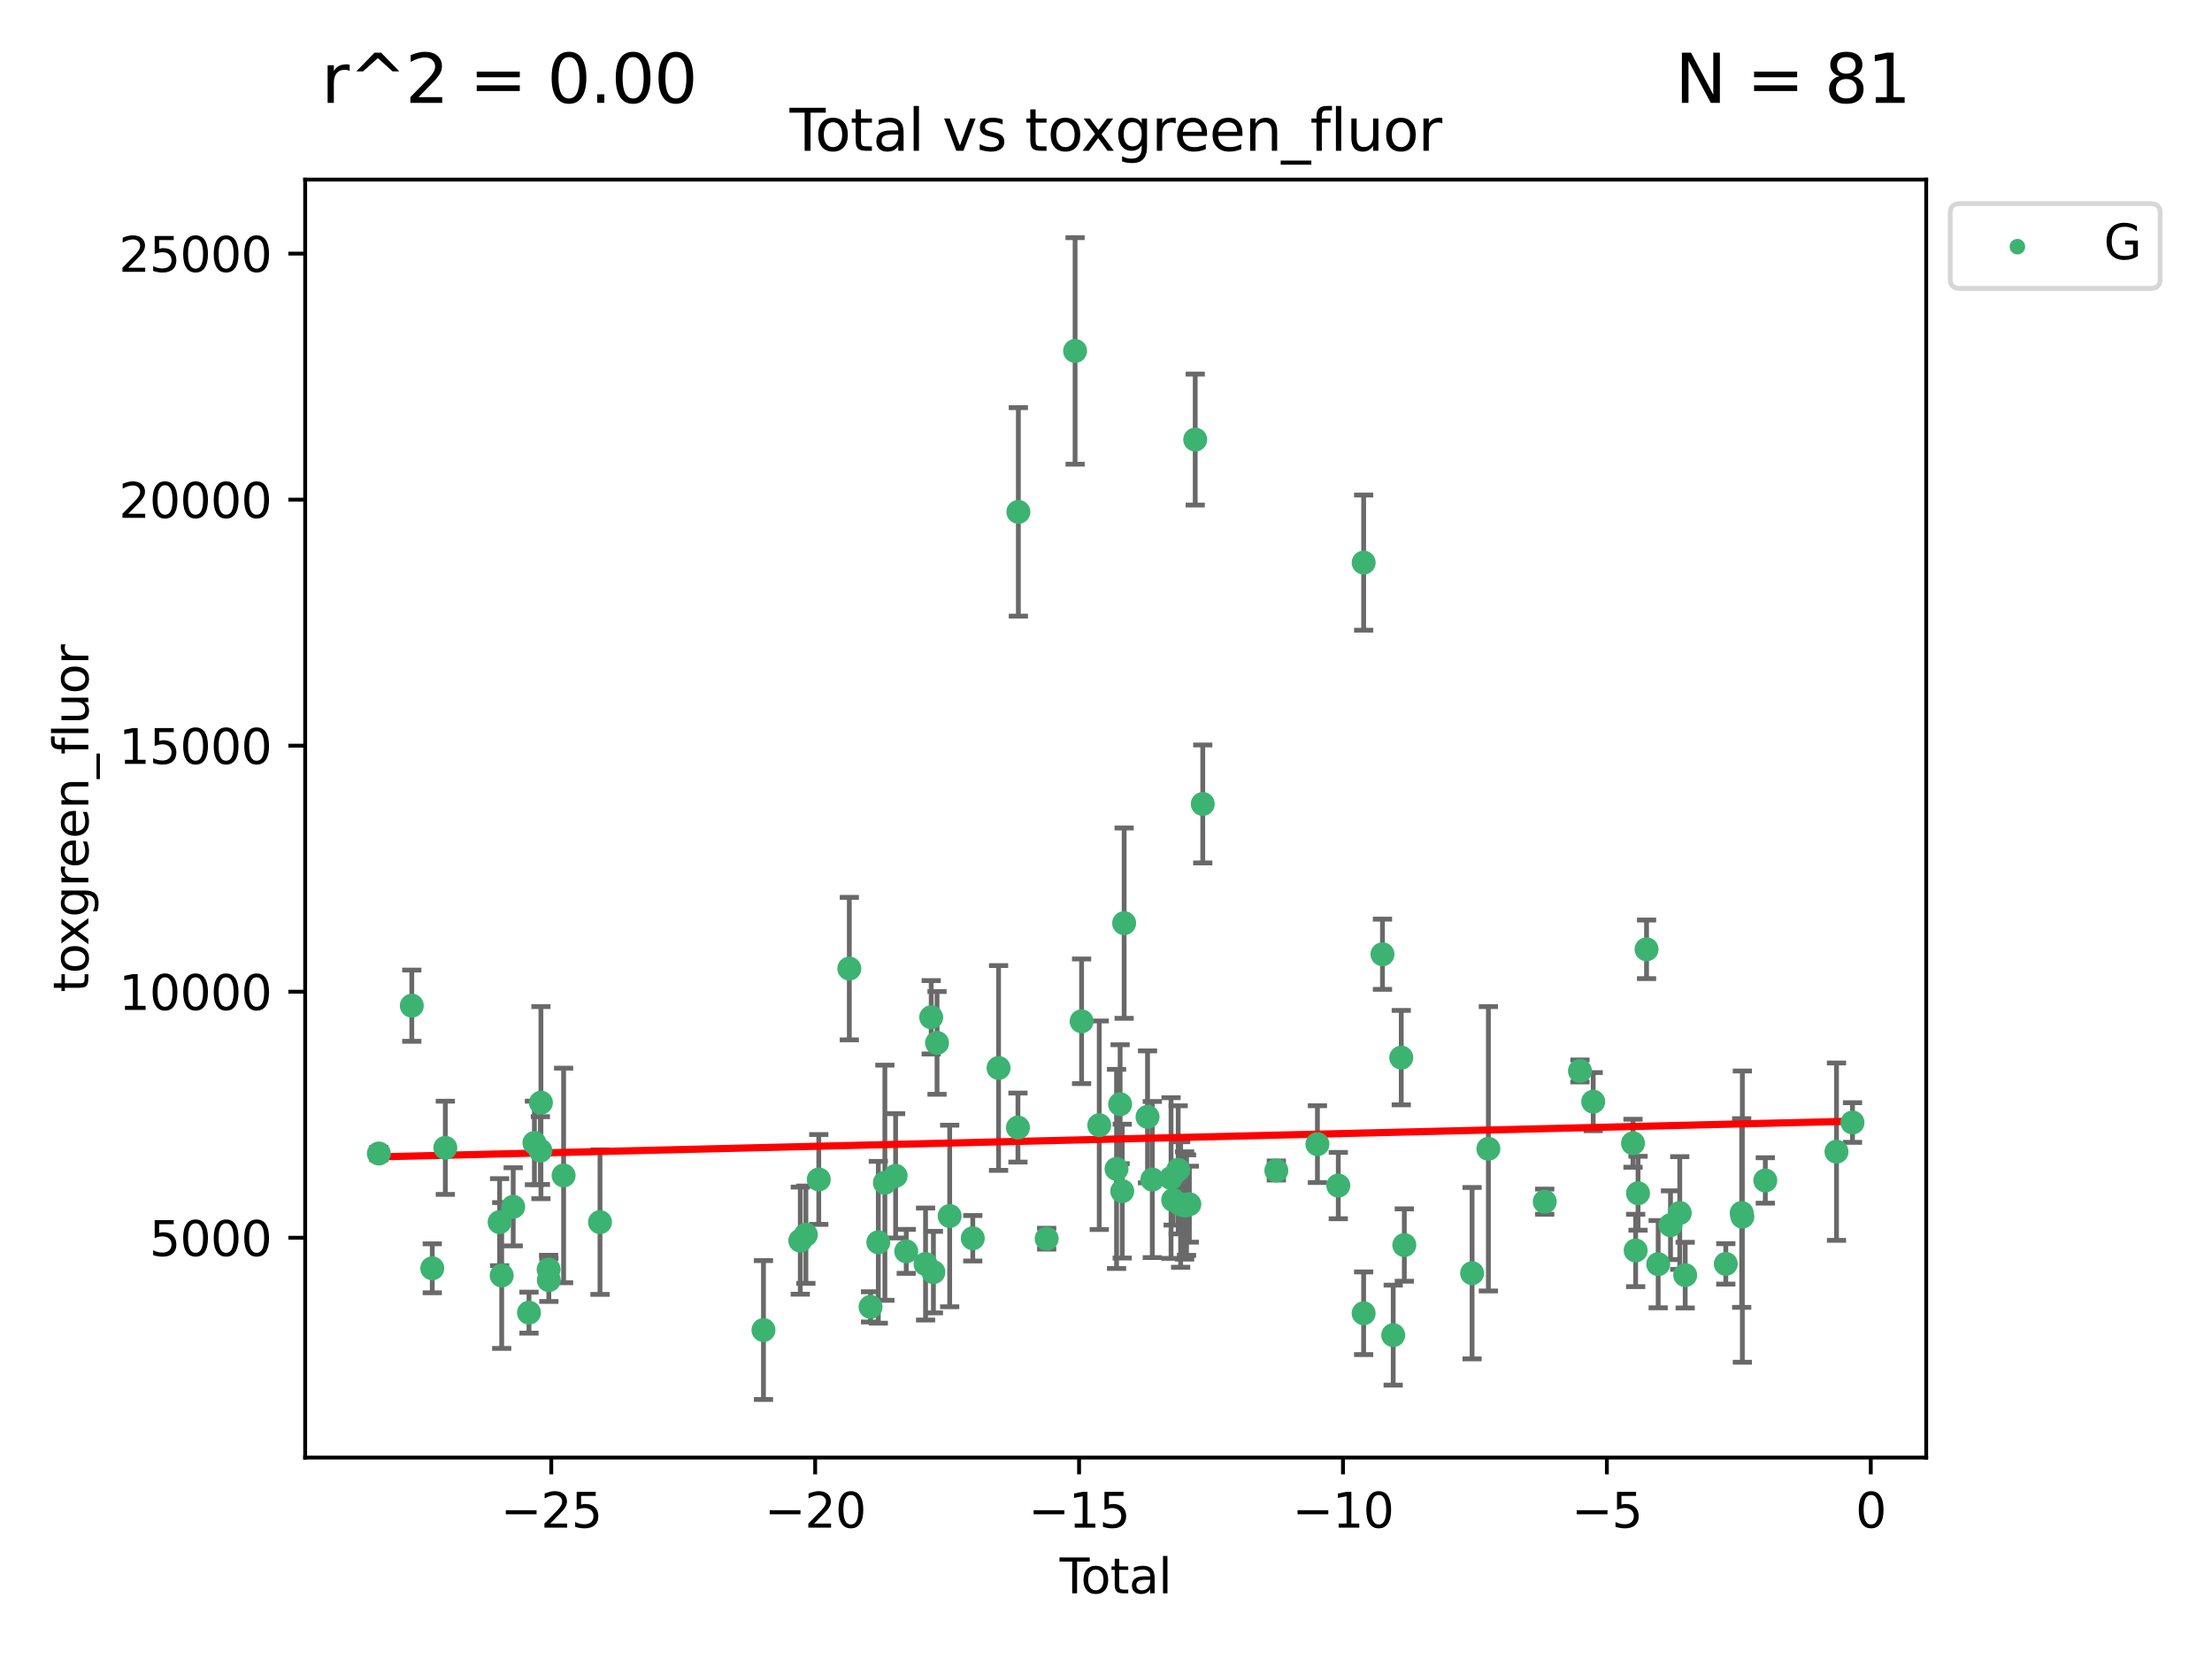 <?xml version="1.0" encoding="utf-8" standalone="no"?>
<!DOCTYPE svg PUBLIC "-//W3C//DTD SVG 1.1//EN"
  "http://www.w3.org/Graphics/SVG/1.1/DTD/svg11.dtd">
<svg xmlns:xlink="http://www.w3.org/1999/xlink" width="460.8pt" height="345.6pt" viewBox="0 0 460.8 345.6" xmlns="http://www.w3.org/2000/svg" version="1.1">
 <defs>
  <style type="text/css">*{stroke-linejoin: round; stroke-linecap: butt}</style>
 </defs>
 <g id="figure_1">
  <g id="patch_1">
   <path d="M 0 345.6 
L 460.8 345.6 
L 460.8 0 
L 0 0 
z
" style="fill: #ffffff"/>
  </g>
  <g id="axes_1">
   <g id="patch_2">
    <path d="M 63.571 303.64 
L 401.26 303.64 
L 401.26 37.411 
L 63.571 37.411 
z
" style="fill: #ffffff"/>
   </g>
   <g id="PathCollection_1">
    <defs>
     <path id="m13facc1c2d" d="M 0 1.118 
C 0.297 1.118 0.581 1 0.791 0.791 
C 1 0.581 1.118 0.297 1.118 0 
C 1.118 -0.297 1 -0.581 0.791 -0.791 
C 0.581 -1 0.297 -1.118 0 -1.118 
C -0.297 -1.118 -0.581 -1 -0.791 -0.791 
C -1 -0.581 -1.118 -0.297 -1.118 0 
C -1.118 0.297 -1 0.581 -0.791 0.791 
C -0.581 1 -0.297 1.118 0 1.118 
z
" style="stroke: #3cb371"/>
    </defs>
    <g clip-path="url(#pffa151be95)">
     <use xlink:href="#m13facc1c2d" x="78.921" y="240.299" style="fill: #3cb371; stroke: #3cb371"/>
     <use xlink:href="#m13facc1c2d" x="85.785" y="209.503" style="fill: #3cb371; stroke: #3cb371"/>
     <use xlink:href="#m13facc1c2d" x="90.049" y="264.212" style="fill: #3cb371; stroke: #3cb371"/>
     <use xlink:href="#m13facc1c2d" x="92.769" y="239.108" style="fill: #3cb371; stroke: #3cb371"/>
     <use xlink:href="#m13facc1c2d" x="104.076" y="254.595" style="fill: #3cb371; stroke: #3cb371"/>
     <use xlink:href="#m13facc1c2d" x="104.513" y="265.711" style="fill: #3cb371; stroke: #3cb371"/>
     <use xlink:href="#m13facc1c2d" x="106.91" y="251.399" style="fill: #3cb371; stroke: #3cb371"/>
     <use xlink:href="#m13facc1c2d" x="110.196" y="273.451" style="fill: #3cb371; stroke: #3cb371"/>
     <use xlink:href="#m13facc1c2d" x="111.331" y="238.095" style="fill: #3cb371; stroke: #3cb371"/>
     <use xlink:href="#m13facc1c2d" x="112.572" y="239.687" style="fill: #3cb371; stroke: #3cb371"/>
     <use xlink:href="#m13facc1c2d" x="112.686" y="229.704" style="fill: #3cb371; stroke: #3cb371"/>
     <use xlink:href="#m13facc1c2d" x="114.287" y="264.455" style="fill: #3cb371; stroke: #3cb371"/>
     <use xlink:href="#m13facc1c2d" x="114.333" y="266.675" style="fill: #3cb371; stroke: #3cb371"/>
     <use xlink:href="#m13facc1c2d" x="117.409" y="244.868" style="fill: #3cb371; stroke: #3cb371"/>
     <use xlink:href="#m13facc1c2d" x="124.992" y="254.591" style="fill: #3cb371; stroke: #3cb371"/>
     <use xlink:href="#m13facc1c2d" x="159.045" y="277.073" style="fill: #3cb371; stroke: #3cb371"/>
     <use xlink:href="#m13facc1c2d" x="166.713" y="258.45" style="fill: #3cb371; stroke: #3cb371"/>
     <use xlink:href="#m13facc1c2d" x="167.88" y="257.208" style="fill: #3cb371; stroke: #3cb371"/>
     <use xlink:href="#m13facc1c2d" x="170.565" y="245.703" style="fill: #3cb371; stroke: #3cb371"/>
     <use xlink:href="#m13facc1c2d" x="176.928" y="201.776" style="fill: #3cb371; stroke: #3cb371"/>
     <use xlink:href="#m13facc1c2d" x="181.351" y="272.245" style="fill: #3cb371; stroke: #3cb371"/>
     <use xlink:href="#m13facc1c2d" x="182.971" y="258.786" style="fill: #3cb371; stroke: #3cb371"/>
     <use xlink:href="#m13facc1c2d" x="184.336" y="246.382" style="fill: #3cb371; stroke: #3cb371"/>
     <use xlink:href="#m13facc1c2d" x="186.574" y="244.947" style="fill: #3cb371; stroke: #3cb371"/>
     <use xlink:href="#m13facc1c2d" x="188.787" y="260.679" style="fill: #3cb371; stroke: #3cb371"/>
     <use xlink:href="#m13facc1c2d" x="192.812" y="263.32" style="fill: #3cb371; stroke: #3cb371"/>
     <use xlink:href="#m13facc1c2d" x="193.988" y="211.918" style="fill: #3cb371; stroke: #3cb371"/>
     <use xlink:href="#m13facc1c2d" x="194.447" y="265.008" style="fill: #3cb371; stroke: #3cb371"/>
     <use xlink:href="#m13facc1c2d" x="195.203" y="217.256" style="fill: #3cb371; stroke: #3cb371"/>
     <use xlink:href="#m13facc1c2d" x="197.837" y="253.313" style="fill: #3cb371; stroke: #3cb371"/>
     <use xlink:href="#m13facc1c2d" x="202.649" y="257.952" style="fill: #3cb371; stroke: #3cb371"/>
     <use xlink:href="#m13facc1c2d" x="208.019" y="222.477" style="fill: #3cb371; stroke: #3cb371"/>
     <use xlink:href="#m13facc1c2d" x="212.057" y="234.891" style="fill: #3cb371; stroke: #3cb371"/>
     <use xlink:href="#m13facc1c2d" x="212.144" y="106.634" style="fill: #3cb371; stroke: #3cb371"/>
     <use xlink:href="#m13facc1c2d" x="218.04" y="258.042" style="fill: #3cb371; stroke: #3cb371"/>
     <use xlink:href="#m13facc1c2d" x="223.96" y="73.106" style="fill: #3cb371; stroke: #3cb371"/>
     <use xlink:href="#m13facc1c2d" x="225.315" y="212.753" style="fill: #3cb371; stroke: #3cb371"/>
     <use xlink:href="#m13facc1c2d" x="228.993" y="234.403" style="fill: #3cb371; stroke: #3cb371"/>
     <use xlink:href="#m13facc1c2d" x="232.596" y="243.505" style="fill: #3cb371; stroke: #3cb371"/>
     <use xlink:href="#m13facc1c2d" x="233.343" y="230.031" style="fill: #3cb371; stroke: #3cb371"/>
     <use xlink:href="#m13facc1c2d" x="233.781" y="248.134" style="fill: #3cb371; stroke: #3cb371"/>
     <use xlink:href="#m13facc1c2d" x="234.179" y="192.308" style="fill: #3cb371; stroke: #3cb371"/>
     <use xlink:href="#m13facc1c2d" x="239.053" y="232.661" style="fill: #3cb371; stroke: #3cb371"/>
     <use xlink:href="#m13facc1c2d" x="240.046" y="245.721" style="fill: #3cb371; stroke: #3cb371"/>
     <use xlink:href="#m13facc1c2d" x="243.952" y="245.408" style="fill: #3cb371; stroke: #3cb371"/>
     <use xlink:href="#m13facc1c2d" x="244.39" y="249.975" style="fill: #3cb371; stroke: #3cb371"/>
     <use xlink:href="#m13facc1c2d" x="245.439" y="243.701" style="fill: #3cb371; stroke: #3cb371"/>
     <use xlink:href="#m13facc1c2d" x="245.949" y="250.92" style="fill: #3cb371; stroke: #3cb371"/>
     <use xlink:href="#m13facc1c2d" x="246.773" y="251.124" style="fill: #3cb371; stroke: #3cb371"/>
     <use xlink:href="#m13facc1c2d" x="247.177" y="251.046" style="fill: #3cb371; stroke: #3cb371"/>
     <use xlink:href="#m13facc1c2d" x="247.765" y="250.854" style="fill: #3cb371; stroke: #3cb371"/>
     <use xlink:href="#m13facc1c2d" x="248.988" y="91.572" style="fill: #3cb371; stroke: #3cb371"/>
     <use xlink:href="#m13facc1c2d" x="250.557" y="167.476" style="fill: #3cb371; stroke: #3cb371"/>
     <use xlink:href="#m13facc1c2d" x="265.884" y="243.838" style="fill: #3cb371; stroke: #3cb371"/>
     <use xlink:href="#m13facc1c2d" x="274.445" y="238.348" style="fill: #3cb371; stroke: #3cb371"/>
     <use xlink:href="#m13facc1c2d" x="278.788" y="246.973" style="fill: #3cb371; stroke: #3cb371"/>
     <use xlink:href="#m13facc1c2d" x="284.07" y="273.574" style="fill: #3cb371; stroke: #3cb371"/>
     <use xlink:href="#m13facc1c2d" x="284.076" y="117.2" style="fill: #3cb371; stroke: #3cb371"/>
     <use xlink:href="#m13facc1c2d" x="287.995" y="198.787" style="fill: #3cb371; stroke: #3cb371"/>
     <use xlink:href="#m13facc1c2d" x="290.231" y="278.131" style="fill: #3cb371; stroke: #3cb371"/>
     <use xlink:href="#m13facc1c2d" x="291.908" y="220.323" style="fill: #3cb371; stroke: #3cb371"/>
     <use xlink:href="#m13facc1c2d" x="292.545" y="259.368" style="fill: #3cb371; stroke: #3cb371"/>
     <use xlink:href="#m13facc1c2d" x="306.664" y="265.228" style="fill: #3cb371; stroke: #3cb371"/>
     <use xlink:href="#m13facc1c2d" x="310.056" y="239.312" style="fill: #3cb371; stroke: #3cb371"/>
     <use xlink:href="#m13facc1c2d" x="321.798" y="250.329" style="fill: #3cb371; stroke: #3cb371"/>
     <use xlink:href="#m13facc1c2d" x="329.136" y="223.102" style="fill: #3cb371; stroke: #3cb371"/>
     <use xlink:href="#m13facc1c2d" x="331.895" y="229.499" style="fill: #3cb371; stroke: #3cb371"/>
     <use xlink:href="#m13facc1c2d" x="340.185" y="238.157" style="fill: #3cb371; stroke: #3cb371"/>
     <use xlink:href="#m13facc1c2d" x="340.737" y="260.493" style="fill: #3cb371; stroke: #3cb371"/>
     <use xlink:href="#m13facc1c2d" x="341.232" y="248.573" style="fill: #3cb371; stroke: #3cb371"/>
     <use xlink:href="#m13facc1c2d" x="343.005" y="197.758" style="fill: #3cb371; stroke: #3cb371"/>
     <use xlink:href="#m13facc1c2d" x="345.43" y="263.349" style="fill: #3cb371; stroke: #3cb371"/>
     <use xlink:href="#m13facc1c2d" x="347.996" y="255.227" style="fill: #3cb371; stroke: #3cb371"/>
     <use xlink:href="#m13facc1c2d" x="349.922" y="252.692" style="fill: #3cb371; stroke: #3cb371"/>
     <use xlink:href="#m13facc1c2d" x="351.057" y="265.63" style="fill: #3cb371; stroke: #3cb371"/>
     <use xlink:href="#m13facc1c2d" x="359.517" y="263.29" style="fill: #3cb371; stroke: #3cb371"/>
     <use xlink:href="#m13facc1c2d" x="362.826" y="252.69" style="fill: #3cb371; stroke: #3cb371"/>
     <use xlink:href="#m13facc1c2d" x="362.965" y="253.443" style="fill: #3cb371; stroke: #3cb371"/>
     <use xlink:href="#m13facc1c2d" x="367.746" y="245.91" style="fill: #3cb371; stroke: #3cb371"/>
     <use xlink:href="#m13facc1c2d" x="382.576" y="239.914" style="fill: #3cb371; stroke: #3cb371"/>
     <use xlink:href="#m13facc1c2d" x="385.911" y="233.84" style="fill: #3cb371; stroke: #3cb371"/>
    </g>
   </g>
   <g id="matplotlib.axis_1">
    <g id="xtick_1">
     <g id="line2d_1">
      <defs>
       <path id="m36f6381a69" d="M 0 0 
L 0 3.5 
" style="stroke: #000000; stroke-width: 0.8"/>
      </defs>
      <g>
       <use xlink:href="#m36f6381a69" x="114.838" y="303.64" style="stroke: #000000; stroke-width: 0.8"/>
      </g>
     </g>
     <g id="text_1">
      <!-- −25 -->
      <g transform="translate(104.285 318.238)scale(0.1 -0.1)">
       <defs>
        <path id="DejaVuSans-2212" d="M 678 2272 
L 4684 2272 
L 4684 1741 
L 678 1741 
L 678 2272 
z
" transform="scale(0.016)"/>
        <path id="DejaVuSans-32" d="M 1228 531 
L 3431 531 
L 3431 0 
L 469 0 
L 469 531 
Q 828 903 1448 1529 
Q 2069 2156 2228 2338 
Q 2531 2678 2651 2914 
Q 2772 3150 2772 3378 
Q 2772 3750 2511 3984 
Q 2250 4219 1831 4219 
Q 1534 4219 1204 4116 
Q 875 4013 500 3803 
L 500 4441 
Q 881 4594 1212 4672 
Q 1544 4750 1819 4750 
Q 2544 4750 2975 4387 
Q 3406 4025 3406 3419 
Q 3406 3131 3298 2873 
Q 3191 2616 2906 2266 
Q 2828 2175 2409 1742 
Q 1991 1309 1228 531 
z
" transform="scale(0.016)"/>
        <path id="DejaVuSans-35" d="M 691 4666 
L 3169 4666 
L 3169 4134 
L 1269 4134 
L 1269 2991 
Q 1406 3038 1543 3061 
Q 1681 3084 1819 3084 
Q 2600 3084 3056 2656 
Q 3513 2228 3513 1497 
Q 3513 744 3044 326 
Q 2575 -91 1722 -91 
Q 1428 -91 1123 -41 
Q 819 9 494 109 
L 494 744 
Q 775 591 1075 516 
Q 1375 441 1709 441 
Q 2250 441 2565 725 
Q 2881 1009 2881 1497 
Q 2881 1984 2565 2268 
Q 2250 2553 1709 2553 
Q 1456 2553 1204 2497 
Q 953 2441 691 2322 
L 691 4666 
z
" transform="scale(0.016)"/>
       </defs>
       <use xlink:href="#DejaVuSans-2212"/>
       <use xlink:href="#DejaVuSans-32" x="83.789"/>
       <use xlink:href="#DejaVuSans-35" x="147.412"/>
      </g>
     </g>
    </g>
    <g id="xtick_2">
     <g id="line2d_2">
      <g>
       <use xlink:href="#m36f6381a69" x="169.814" y="303.64" style="stroke: #000000; stroke-width: 0.8"/>
      </g>
     </g>
     <g id="text_2">
      <!-- −20 -->
      <g transform="translate(159.261 318.238)scale(0.1 -0.1)">
       <defs>
        <path id="DejaVuSans-30" d="M 2034 4250 
Q 1547 4250 1301 3770 
Q 1056 3291 1056 2328 
Q 1056 1369 1301 889 
Q 1547 409 2034 409 
Q 2525 409 2770 889 
Q 3016 1369 3016 2328 
Q 3016 3291 2770 3770 
Q 2525 4250 2034 4250 
z
M 2034 4750 
Q 2819 4750 3233 4129 
Q 3647 3509 3647 2328 
Q 3647 1150 3233 529 
Q 2819 -91 2034 -91 
Q 1250 -91 836 529 
Q 422 1150 422 2328 
Q 422 3509 836 4129 
Q 1250 4750 2034 4750 
z
" transform="scale(0.016)"/>
       </defs>
       <use xlink:href="#DejaVuSans-2212"/>
       <use xlink:href="#DejaVuSans-32" x="83.789"/>
       <use xlink:href="#DejaVuSans-30" x="147.412"/>
      </g>
     </g>
    </g>
    <g id="xtick_3">
     <g id="line2d_3">
      <g>
       <use xlink:href="#m36f6381a69" x="224.79" y="303.64" style="stroke: #000000; stroke-width: 0.8"/>
      </g>
     </g>
     <g id="text_3">
      <!-- −15 -->
      <g transform="translate(214.237 318.238)scale(0.1 -0.1)">
       <defs>
        <path id="DejaVuSans-31" d="M 794 531 
L 1825 531 
L 1825 4091 
L 703 3866 
L 703 4441 
L 1819 4666 
L 2450 4666 
L 2450 531 
L 3481 531 
L 3481 0 
L 794 0 
L 794 531 
z
" transform="scale(0.016)"/>
       </defs>
       <use xlink:href="#DejaVuSans-2212"/>
       <use xlink:href="#DejaVuSans-31" x="83.789"/>
       <use xlink:href="#DejaVuSans-35" x="147.412"/>
      </g>
     </g>
    </g>
    <g id="xtick_4">
     <g id="line2d_4">
      <g>
       <use xlink:href="#m36f6381a69" x="279.766" y="303.64" style="stroke: #000000; stroke-width: 0.8"/>
      </g>
     </g>
     <g id="text_4">
      <!-- −10 -->
      <g transform="translate(269.214 318.238)scale(0.1 -0.1)">
       <use xlink:href="#DejaVuSans-2212"/>
       <use xlink:href="#DejaVuSans-31" x="83.789"/>
       <use xlink:href="#DejaVuSans-30" x="147.412"/>
      </g>
     </g>
    </g>
    <g id="xtick_5">
     <g id="line2d_5">
      <g>
       <use xlink:href="#m36f6381a69" x="334.742" y="303.64" style="stroke: #000000; stroke-width: 0.8"/>
      </g>
     </g>
     <g id="text_5">
      <!-- −5 -->
      <g transform="translate(327.371 318.238)scale(0.1 -0.1)">
       <use xlink:href="#DejaVuSans-2212"/>
       <use xlink:href="#DejaVuSans-35" x="83.789"/>
      </g>
     </g>
    </g>
    <g id="xtick_6">
     <g id="line2d_6">
      <g>
       <use xlink:href="#m36f6381a69" x="389.718" y="303.64" style="stroke: #000000; stroke-width: 0.8"/>
      </g>
     </g>
     <g id="text_6">
      <!-- 0 -->
      <g transform="translate(386.537 318.238)scale(0.1 -0.1)">
       <use xlink:href="#DejaVuSans-30"/>
      </g>
     </g>
    </g>
    <g id="text_7">
     <!-- Total -->
     <g transform="translate(220.739 331.917)scale(0.1 -0.1)">
      <defs>
       <path id="DejaVuSans-54" d="M -19 4666 
L 3928 4666 
L 3928 4134 
L 2272 4134 
L 2272 0 
L 1638 0 
L 1638 4134 
L -19 4134 
L -19 4666 
z
" transform="scale(0.016)"/>
       <path id="DejaVuSans-6f" d="M 1959 3097 
Q 1497 3097 1228 2736 
Q 959 2375 959 1747 
Q 959 1119 1226 758 
Q 1494 397 1959 397 
Q 2419 397 2687 759 
Q 2956 1122 2956 1747 
Q 2956 2369 2687 2733 
Q 2419 3097 1959 3097 
z
M 1959 3584 
Q 2709 3584 3137 3096 
Q 3566 2609 3566 1747 
Q 3566 888 3137 398 
Q 2709 -91 1959 -91 
Q 1206 -91 779 398 
Q 353 888 353 1747 
Q 353 2609 779 3096 
Q 1206 3584 1959 3584 
z
" transform="scale(0.016)"/>
       <path id="DejaVuSans-74" d="M 1172 4494 
L 1172 3500 
L 2356 3500 
L 2356 3053 
L 1172 3053 
L 1172 1153 
Q 1172 725 1289 603 
Q 1406 481 1766 481 
L 2356 481 
L 2356 0 
L 1766 0 
Q 1100 0 847 248 
Q 594 497 594 1153 
L 594 3053 
L 172 3053 
L 172 3500 
L 594 3500 
L 594 4494 
L 1172 4494 
z
" transform="scale(0.016)"/>
       <path id="DejaVuSans-61" d="M 2194 1759 
Q 1497 1759 1228 1600 
Q 959 1441 959 1056 
Q 959 750 1161 570 
Q 1363 391 1709 391 
Q 2188 391 2477 730 
Q 2766 1069 2766 1631 
L 2766 1759 
L 2194 1759 
z
M 3341 1997 
L 3341 0 
L 2766 0 
L 2766 531 
Q 2569 213 2275 61 
Q 1981 -91 1556 -91 
Q 1019 -91 701 211 
Q 384 513 384 1019 
Q 384 1609 779 1909 
Q 1175 2209 1959 2209 
L 2766 2209 
L 2766 2266 
Q 2766 2663 2505 2880 
Q 2244 3097 1772 3097 
Q 1472 3097 1187 3025 
Q 903 2953 641 2809 
L 641 3341 
Q 956 3463 1253 3523 
Q 1550 3584 1831 3584 
Q 2591 3584 2966 3190 
Q 3341 2797 3341 1997 
z
" transform="scale(0.016)"/>
       <path id="DejaVuSans-6c" d="M 603 4863 
L 1178 4863 
L 1178 0 
L 603 0 
L 603 4863 
z
" transform="scale(0.016)"/>
      </defs>
      <use xlink:href="#DejaVuSans-54"/>
      <use xlink:href="#DejaVuSans-6f" x="44.084"/>
      <use xlink:href="#DejaVuSans-74" x="105.266"/>
      <use xlink:href="#DejaVuSans-61" x="144.475"/>
      <use xlink:href="#DejaVuSans-6c" x="205.754"/>
     </g>
    </g>
   </g>
   <g id="matplotlib.axis_2">
    <g id="ytick_1">
     <g id="line2d_7">
      <defs>
       <path id="me9a2880e90" d="M 0 0 
L -3.5 0 
" style="stroke: #000000; stroke-width: 0.8"/>
      </defs>
      <g>
       <use xlink:href="#me9a2880e90" x="63.571" y="257.843" style="stroke: #000000; stroke-width: 0.8"/>
      </g>
     </g>
     <g id="text_8">
      <!-- 5000 -->
      <g transform="translate(31.121 261.642)scale(0.1 -0.1)">
       <use xlink:href="#DejaVuSans-35"/>
       <use xlink:href="#DejaVuSans-30" x="63.623"/>
       <use xlink:href="#DejaVuSans-30" x="127.246"/>
       <use xlink:href="#DejaVuSans-30" x="190.869"/>
      </g>
     </g>
    </g>
    <g id="ytick_2">
     <g id="line2d_8">
      <g>
       <use xlink:href="#me9a2880e90" x="63.571" y="206.589" style="stroke: #000000; stroke-width: 0.8"/>
      </g>
     </g>
     <g id="text_9">
      <!-- 10000 -->
      <g transform="translate(24.759 210.388)scale(0.1 -0.1)">
       <use xlink:href="#DejaVuSans-31"/>
       <use xlink:href="#DejaVuSans-30" x="63.623"/>
       <use xlink:href="#DejaVuSans-30" x="127.246"/>
       <use xlink:href="#DejaVuSans-30" x="190.869"/>
       <use xlink:href="#DejaVuSans-30" x="254.492"/>
      </g>
     </g>
    </g>
    <g id="ytick_3">
     <g id="line2d_9">
      <g>
       <use xlink:href="#me9a2880e90" x="63.571" y="155.335" style="stroke: #000000; stroke-width: 0.8"/>
      </g>
     </g>
     <g id="text_10">
      <!-- 15000 -->
      <g transform="translate(24.759 159.135)scale(0.1 -0.1)">
       <use xlink:href="#DejaVuSans-31"/>
       <use xlink:href="#DejaVuSans-35" x="63.623"/>
       <use xlink:href="#DejaVuSans-30" x="127.246"/>
       <use xlink:href="#DejaVuSans-30" x="190.869"/>
       <use xlink:href="#DejaVuSans-30" x="254.492"/>
      </g>
     </g>
    </g>
    <g id="ytick_4">
     <g id="line2d_10">
      <g>
       <use xlink:href="#me9a2880e90" x="63.571" y="104.082" style="stroke: #000000; stroke-width: 0.8"/>
      </g>
     </g>
     <g id="text_11">
      <!-- 20000 -->
      <g transform="translate(24.759 107.881)scale(0.1 -0.1)">
       <use xlink:href="#DejaVuSans-32"/>
       <use xlink:href="#DejaVuSans-30" x="63.623"/>
       <use xlink:href="#DejaVuSans-30" x="127.246"/>
       <use xlink:href="#DejaVuSans-30" x="190.869"/>
       <use xlink:href="#DejaVuSans-30" x="254.492"/>
      </g>
     </g>
    </g>
    <g id="ytick_5">
     <g id="line2d_11">
      <g>
       <use xlink:href="#me9a2880e90" x="63.571" y="52.828" style="stroke: #000000; stroke-width: 0.8"/>
      </g>
     </g>
     <g id="text_12">
      <!-- 25000 -->
      <g transform="translate(24.759 56.627)scale(0.1 -0.1)">
       <use xlink:href="#DejaVuSans-32"/>
       <use xlink:href="#DejaVuSans-35" x="63.623"/>
       <use xlink:href="#DejaVuSans-30" x="127.246"/>
       <use xlink:href="#DejaVuSans-30" x="190.869"/>
       <use xlink:href="#DejaVuSans-30" x="254.492"/>
      </g>
     </g>
    </g>
    <g id="text_13">
     <!-- toxgreen_fluor -->
     <g transform="translate(18.401 206.72)rotate(-90)scale(0.1 -0.1)">
      <defs>
       <path id="DejaVuSans-78" d="M 3513 3500 
L 2247 1797 
L 3578 0 
L 2900 0 
L 1881 1375 
L 863 0 
L 184 0 
L 1544 1831 
L 300 3500 
L 978 3500 
L 1906 2253 
L 2834 3500 
L 3513 3500 
z
" transform="scale(0.016)"/>
       <path id="DejaVuSans-67" d="M 2906 1791 
Q 2906 2416 2648 2759 
Q 2391 3103 1925 3103 
Q 1463 3103 1205 2759 
Q 947 2416 947 1791 
Q 947 1169 1205 825 
Q 1463 481 1925 481 
Q 2391 481 2648 825 
Q 2906 1169 2906 1791 
z
M 3481 434 
Q 3481 -459 3084 -895 
Q 2688 -1331 1869 -1331 
Q 1566 -1331 1297 -1286 
Q 1028 -1241 775 -1147 
L 775 -588 
Q 1028 -725 1275 -790 
Q 1522 -856 1778 -856 
Q 2344 -856 2625 -561 
Q 2906 -266 2906 331 
L 2906 616 
Q 2728 306 2450 153 
Q 2172 0 1784 0 
Q 1141 0 747 490 
Q 353 981 353 1791 
Q 353 2603 747 3093 
Q 1141 3584 1784 3584 
Q 2172 3584 2450 3431 
Q 2728 3278 2906 2969 
L 2906 3500 
L 3481 3500 
L 3481 434 
z
" transform="scale(0.016)"/>
       <path id="DejaVuSans-72" d="M 2631 2963 
Q 2534 3019 2420 3045 
Q 2306 3072 2169 3072 
Q 1681 3072 1420 2755 
Q 1159 2438 1159 1844 
L 1159 0 
L 581 0 
L 581 3500 
L 1159 3500 
L 1159 2956 
Q 1341 3275 1631 3429 
Q 1922 3584 2338 3584 
Q 2397 3584 2469 3576 
Q 2541 3569 2628 3553 
L 2631 2963 
z
" transform="scale(0.016)"/>
       <path id="DejaVuSans-65" d="M 3597 1894 
L 3597 1613 
L 953 1613 
Q 991 1019 1311 708 
Q 1631 397 2203 397 
Q 2534 397 2845 478 
Q 3156 559 3463 722 
L 3463 178 
Q 3153 47 2828 -22 
Q 2503 -91 2169 -91 
Q 1331 -91 842 396 
Q 353 884 353 1716 
Q 353 2575 817 3079 
Q 1281 3584 2069 3584 
Q 2775 3584 3186 3129 
Q 3597 2675 3597 1894 
z
M 3022 2063 
Q 3016 2534 2758 2815 
Q 2500 3097 2075 3097 
Q 1594 3097 1305 2825 
Q 1016 2553 972 2059 
L 3022 2063 
z
" transform="scale(0.016)"/>
       <path id="DejaVuSans-6e" d="M 3513 2113 
L 3513 0 
L 2938 0 
L 2938 2094 
Q 2938 2591 2744 2837 
Q 2550 3084 2163 3084 
Q 1697 3084 1428 2787 
Q 1159 2491 1159 1978 
L 1159 0 
L 581 0 
L 581 3500 
L 1159 3500 
L 1159 2956 
Q 1366 3272 1645 3428 
Q 1925 3584 2291 3584 
Q 2894 3584 3203 3211 
Q 3513 2838 3513 2113 
z
" transform="scale(0.016)"/>
       <path id="DejaVuSans-5f" d="M 3263 -1063 
L 3263 -1509 
L -63 -1509 
L -63 -1063 
L 3263 -1063 
z
" transform="scale(0.016)"/>
       <path id="DejaVuSans-66" d="M 2375 4863 
L 2375 4384 
L 1825 4384 
Q 1516 4384 1395 4259 
Q 1275 4134 1275 3809 
L 1275 3500 
L 2222 3500 
L 2222 3053 
L 1275 3053 
L 1275 0 
L 697 0 
L 697 3053 
L 147 3053 
L 147 3500 
L 697 3500 
L 697 3744 
Q 697 4328 969 4595 
Q 1241 4863 1831 4863 
L 2375 4863 
z
" transform="scale(0.016)"/>
       <path id="DejaVuSans-75" d="M 544 1381 
L 544 3500 
L 1119 3500 
L 1119 1403 
Q 1119 906 1312 657 
Q 1506 409 1894 409 
Q 2359 409 2629 706 
Q 2900 1003 2900 1516 
L 2900 3500 
L 3475 3500 
L 3475 0 
L 2900 0 
L 2900 538 
Q 2691 219 2414 64 
Q 2138 -91 1772 -91 
Q 1169 -91 856 284 
Q 544 659 544 1381 
z
M 1991 3584 
L 1991 3584 
z
" transform="scale(0.016)"/>
      </defs>
      <use xlink:href="#DejaVuSans-74"/>
      <use xlink:href="#DejaVuSans-6f" x="39.209"/>
      <use xlink:href="#DejaVuSans-78" x="97.266"/>
      <use xlink:href="#DejaVuSans-67" x="156.445"/>
      <use xlink:href="#DejaVuSans-72" x="219.922"/>
      <use xlink:href="#DejaVuSans-65" x="258.785"/>
      <use xlink:href="#DejaVuSans-65" x="320.309"/>
      <use xlink:href="#DejaVuSans-6e" x="381.832"/>
      <use xlink:href="#DejaVuSans-5f" x="445.211"/>
      <use xlink:href="#DejaVuSans-66" x="495.211"/>
      <use xlink:href="#DejaVuSans-6c" x="530.416"/>
      <use xlink:href="#DejaVuSans-75" x="558.199"/>
      <use xlink:href="#DejaVuSans-6f" x="621.578"/>
      <use xlink:href="#DejaVuSans-72" x="682.76"/>
     </g>
    </g>
   </g>
   <g id="LineCollection_1">
    <path d="M 78.921 241.574 
L 78.921 239.023 
" clip-path="url(#pffa151be95)" style="fill: none; stroke: #696969"/>
    <path d="M 85.785 216.921 
L 85.785 202.085 
" clip-path="url(#pffa151be95)" style="fill: none; stroke: #696969"/>
    <path d="M 90.049 269.309 
L 90.049 259.114 
" clip-path="url(#pffa151be95)" style="fill: none; stroke: #696969"/>
    <path d="M 92.769 248.817 
L 92.769 229.399 
" clip-path="url(#pffa151be95)" style="fill: none; stroke: #696969"/>
    <path d="M 104.076 263.659 
L 104.076 245.531 
" clip-path="url(#pffa151be95)" style="fill: none; stroke: #696969"/>
    <path d="M 104.513 280.896 
L 104.513 250.525 
" clip-path="url(#pffa151be95)" style="fill: none; stroke: #696969"/>
    <path d="M 106.91 259.542 
L 106.91 243.256 
" clip-path="url(#pffa151be95)" style="fill: none; stroke: #696969"/>
    <path d="M 110.196 277.722 
L 110.196 269.179 
" clip-path="url(#pffa151be95)" style="fill: none; stroke: #696969"/>
    <path d="M 111.331 246.798 
L 111.331 229.391 
" clip-path="url(#pffa151be95)" style="fill: none; stroke: #696969"/>
    <path d="M 112.572 246.751 
L 112.572 232.623 
" clip-path="url(#pffa151be95)" style="fill: none; stroke: #696969"/>
    <path d="M 112.686 249.714 
L 112.686 209.695 
" clip-path="url(#pffa151be95)" style="fill: none; stroke: #696969"/>
    <path d="M 114.287 267.413 
L 114.287 261.497 
" clip-path="url(#pffa151be95)" style="fill: none; stroke: #696969"/>
    <path d="M 114.333 271.115 
L 114.333 262.235 
" clip-path="url(#pffa151be95)" style="fill: none; stroke: #696969"/>
    <path d="M 117.409 267.222 
L 117.409 222.515 
" clip-path="url(#pffa151be95)" style="fill: none; stroke: #696969"/>
    <path d="M 124.992 269.646 
L 124.992 239.537 
" clip-path="url(#pffa151be95)" style="fill: none; stroke: #696969"/>
    <path d="M 159.045 291.539 
L 159.045 262.607 
" clip-path="url(#pffa151be95)" style="fill: none; stroke: #696969"/>
    <path d="M 166.713 269.608 
L 166.713 247.292 
" clip-path="url(#pffa151be95)" style="fill: none; stroke: #696969"/>
    <path d="M 167.88 267.345 
L 167.88 247.072 
" clip-path="url(#pffa151be95)" style="fill: none; stroke: #696969"/>
    <path d="M 170.565 255.061 
L 170.565 236.345 
" clip-path="url(#pffa151be95)" style="fill: none; stroke: #696969"/>
    <path d="M 176.928 216.615 
L 176.928 186.936 
" clip-path="url(#pffa151be95)" style="fill: none; stroke: #696969"/>
    <path d="M 181.351 275.395 
L 181.351 269.095 
" clip-path="url(#pffa151be95)" style="fill: none; stroke: #696969"/>
    <path d="M 182.971 275.639 
L 182.971 241.932 
" clip-path="url(#pffa151be95)" style="fill: none; stroke: #696969"/>
    <path d="M 184.336 270.877 
L 184.336 221.887 
" clip-path="url(#pffa151be95)" style="fill: none; stroke: #696969"/>
    <path d="M 186.574 257.898 
L 186.574 231.996 
" clip-path="url(#pffa151be95)" style="fill: none; stroke: #696969"/>
    <path d="M 188.787 265.262 
L 188.787 256.097 
" clip-path="url(#pffa151be95)" style="fill: none; stroke: #696969"/>
    <path d="M 192.812 274.989 
L 192.812 251.652 
" clip-path="url(#pffa151be95)" style="fill: none; stroke: #696969"/>
    <path d="M 193.988 219.562 
L 193.988 204.275 
" clip-path="url(#pffa151be95)" style="fill: none; stroke: #696969"/>
    <path d="M 194.447 273.502 
L 194.447 256.514 
" clip-path="url(#pffa151be95)" style="fill: none; stroke: #696969"/>
    <path d="M 195.203 227.96 
L 195.203 206.552 
" clip-path="url(#pffa151be95)" style="fill: none; stroke: #696969"/>
    <path d="M 197.837 272.224 
L 197.837 234.402 
" clip-path="url(#pffa151be95)" style="fill: none; stroke: #696969"/>
    <path d="M 202.649 262.686 
L 202.649 253.219 
" clip-path="url(#pffa151be95)" style="fill: none; stroke: #696969"/>
    <path d="M 208.019 243.804 
L 208.019 201.15 
" clip-path="url(#pffa151be95)" style="fill: none; stroke: #696969"/>
    <path d="M 212.057 242.077 
L 212.057 227.706 
" clip-path="url(#pffa151be95)" style="fill: none; stroke: #696969"/>
    <path d="M 212.144 128.347 
L 212.144 84.922 
" clip-path="url(#pffa151be95)" style="fill: none; stroke: #696969"/>
    <path d="M 218.04 260.22 
L 218.04 255.865 
" clip-path="url(#pffa151be95)" style="fill: none; stroke: #696969"/>
    <path d="M 223.96 96.699 
L 223.96 49.513 
" clip-path="url(#pffa151be95)" style="fill: none; stroke: #696969"/>
    <path d="M 225.315 225.734 
L 225.315 199.773 
" clip-path="url(#pffa151be95)" style="fill: none; stroke: #696969"/>
    <path d="M 228.993 256.121 
L 228.993 212.684 
" clip-path="url(#pffa151be95)" style="fill: none; stroke: #696969"/>
    <path d="M 232.596 264.249 
L 232.596 222.761 
" clip-path="url(#pffa151be95)" style="fill: none; stroke: #696969"/>
    <path d="M 233.343 242.423 
L 233.343 217.64 
" clip-path="url(#pffa151be95)" style="fill: none; stroke: #696969"/>
    <path d="M 233.781 262.072 
L 233.781 234.195 
" clip-path="url(#pffa151be95)" style="fill: none; stroke: #696969"/>
    <path d="M 234.179 212.13 
L 234.179 172.487 
" clip-path="url(#pffa151be95)" style="fill: none; stroke: #696969"/>
    <path d="M 239.053 246.403 
L 239.053 218.919 
" clip-path="url(#pffa151be95)" style="fill: none; stroke: #696969"/>
    <path d="M 240.046 261.978 
L 240.046 229.464 
" clip-path="url(#pffa151be95)" style="fill: none; stroke: #696969"/>
    <path d="M 243.952 262.143 
L 243.952 228.673 
" clip-path="url(#pffa151be95)" style="fill: none; stroke: #696969"/>
    <path d="M 244.39 255.207 
L 244.39 244.744 
" clip-path="url(#pffa151be95)" style="fill: none; stroke: #696969"/>
    <path d="M 245.439 257.049 
L 245.439 230.353 
" clip-path="url(#pffa151be95)" style="fill: none; stroke: #696969"/>
    <path d="M 245.949 263.994 
L 245.949 237.846 
" clip-path="url(#pffa151be95)" style="fill: none; stroke: #696969"/>
    <path d="M 246.773 262.308 
L 246.773 239.94 
" clip-path="url(#pffa151be95)" style="fill: none; stroke: #696969"/>
    <path d="M 247.177 261.512 
L 247.177 240.581 
" clip-path="url(#pffa151be95)" style="fill: none; stroke: #696969"/>
    <path d="M 247.765 258.771 
L 247.765 242.937 
" clip-path="url(#pffa151be95)" style="fill: none; stroke: #696969"/>
    <path d="M 248.988 105.212 
L 248.988 77.931 
" clip-path="url(#pffa151be95)" style="fill: none; stroke: #696969"/>
    <path d="M 250.557 179.76 
L 250.557 155.192 
" clip-path="url(#pffa151be95)" style="fill: none; stroke: #696969"/>
    <path d="M 265.884 245.831 
L 265.884 241.846 
" clip-path="url(#pffa151be95)" style="fill: none; stroke: #696969"/>
    <path d="M 274.445 246.347 
L 274.445 230.348 
" clip-path="url(#pffa151be95)" style="fill: none; stroke: #696969"/>
    <path d="M 278.788 253.884 
L 278.788 240.062 
" clip-path="url(#pffa151be95)" style="fill: none; stroke: #696969"/>
    <path d="M 284.07 282.183 
L 284.07 264.966 
" clip-path="url(#pffa151be95)" style="fill: none; stroke: #696969"/>
    <path d="M 284.076 131.281 
L 284.076 103.119 
" clip-path="url(#pffa151be95)" style="fill: none; stroke: #696969"/>
    <path d="M 287.995 206.104 
L 287.995 191.471 
" clip-path="url(#pffa151be95)" style="fill: none; stroke: #696969"/>
    <path d="M 290.231 288.547 
L 290.231 267.715 
" clip-path="url(#pffa151be95)" style="fill: none; stroke: #696969"/>
    <path d="M 291.908 230.16 
L 291.908 210.487 
" clip-path="url(#pffa151be95)" style="fill: none; stroke: #696969"/>
    <path d="M 292.545 266.905 
L 292.545 251.831 
" clip-path="url(#pffa151be95)" style="fill: none; stroke: #696969"/>
    <path d="M 306.664 283.078 
L 306.664 247.377 
" clip-path="url(#pffa151be95)" style="fill: none; stroke: #696969"/>
    <path d="M 310.056 268.931 
L 310.056 209.693 
" clip-path="url(#pffa151be95)" style="fill: none; stroke: #696969"/>
    <path d="M 321.798 252.952 
L 321.798 247.706 
" clip-path="url(#pffa151be95)" style="fill: none; stroke: #696969"/>
    <path d="M 329.136 225.393 
L 329.136 220.812 
" clip-path="url(#pffa151be95)" style="fill: none; stroke: #696969"/>
    <path d="M 331.895 235.557 
L 331.895 223.441 
" clip-path="url(#pffa151be95)" style="fill: none; stroke: #696969"/>
    <path d="M 340.185 243.156 
L 340.185 233.159 
" clip-path="url(#pffa151be95)" style="fill: none; stroke: #696969"/>
    <path d="M 340.737 268.032 
L 340.737 252.954 
" clip-path="url(#pffa151be95)" style="fill: none; stroke: #696969"/>
    <path d="M 341.232 256.275 
L 341.232 240.872 
" clip-path="url(#pffa151be95)" style="fill: none; stroke: #696969"/>
    <path d="M 343.005 203.862 
L 343.005 191.654 
" clip-path="url(#pffa151be95)" style="fill: none; stroke: #696969"/>
    <path d="M 345.43 272.436 
L 345.43 254.262 
" clip-path="url(#pffa151be95)" style="fill: none; stroke: #696969"/>
    <path d="M 347.996 262.384 
L 347.996 248.07 
" clip-path="url(#pffa151be95)" style="fill: none; stroke: #696969"/>
    <path d="M 349.922 264.428 
L 349.922 240.955 
" clip-path="url(#pffa151be95)" style="fill: none; stroke: #696969"/>
    <path d="M 351.057 272.472 
L 351.057 258.789 
" clip-path="url(#pffa151be95)" style="fill: none; stroke: #696969"/>
    <path d="M 359.517 267.497 
L 359.517 259.082 
" clip-path="url(#pffa151be95)" style="fill: none; stroke: #696969"/>
    <path d="M 362.826 272.345 
L 362.826 233.034 
" clip-path="url(#pffa151be95)" style="fill: none; stroke: #696969"/>
    <path d="M 362.965 283.777 
L 362.965 223.109 
" clip-path="url(#pffa151be95)" style="fill: none; stroke: #696969"/>
    <path d="M 367.746 250.645 
L 367.746 241.175 
" clip-path="url(#pffa151be95)" style="fill: none; stroke: #696969"/>
    <path d="M 382.576 258.389 
L 382.576 221.439 
" clip-path="url(#pffa151be95)" style="fill: none; stroke: #696969"/>
    <path d="M 385.911 237.968 
L 385.911 229.713 
" clip-path="url(#pffa151be95)" style="fill: none; stroke: #696969"/>
   </g>
   <g id="line2d_12">
    <defs>
     <path id="mb15d7887cc" d="M 2 0 
L -2 -0 
" style="stroke: #696969"/>
    </defs>
    <g clip-path="url(#pffa151be95)">
     <use xlink:href="#mb15d7887cc" x="78.921" y="241.574" style="fill: #696969; stroke: #696969"/>
     <use xlink:href="#mb15d7887cc" x="85.785" y="216.921" style="fill: #696969; stroke: #696969"/>
     <use xlink:href="#mb15d7887cc" x="90.049" y="269.309" style="fill: #696969; stroke: #696969"/>
     <use xlink:href="#mb15d7887cc" x="92.769" y="248.817" style="fill: #696969; stroke: #696969"/>
     <use xlink:href="#mb15d7887cc" x="104.076" y="263.659" style="fill: #696969; stroke: #696969"/>
     <use xlink:href="#mb15d7887cc" x="104.513" y="280.896" style="fill: #696969; stroke: #696969"/>
     <use xlink:href="#mb15d7887cc" x="106.91" y="259.542" style="fill: #696969; stroke: #696969"/>
     <use xlink:href="#mb15d7887cc" x="110.196" y="277.722" style="fill: #696969; stroke: #696969"/>
     <use xlink:href="#mb15d7887cc" x="111.331" y="246.798" style="fill: #696969; stroke: #696969"/>
     <use xlink:href="#mb15d7887cc" x="112.572" y="246.751" style="fill: #696969; stroke: #696969"/>
     <use xlink:href="#mb15d7887cc" x="112.686" y="249.714" style="fill: #696969; stroke: #696969"/>
     <use xlink:href="#mb15d7887cc" x="114.287" y="267.413" style="fill: #696969; stroke: #696969"/>
     <use xlink:href="#mb15d7887cc" x="114.333" y="271.115" style="fill: #696969; stroke: #696969"/>
     <use xlink:href="#mb15d7887cc" x="117.409" y="267.222" style="fill: #696969; stroke: #696969"/>
     <use xlink:href="#mb15d7887cc" x="124.992" y="269.646" style="fill: #696969; stroke: #696969"/>
     <use xlink:href="#mb15d7887cc" x="159.045" y="291.539" style="fill: #696969; stroke: #696969"/>
     <use xlink:href="#mb15d7887cc" x="166.713" y="269.608" style="fill: #696969; stroke: #696969"/>
     <use xlink:href="#mb15d7887cc" x="167.88" y="267.345" style="fill: #696969; stroke: #696969"/>
     <use xlink:href="#mb15d7887cc" x="170.565" y="255.061" style="fill: #696969; stroke: #696969"/>
     <use xlink:href="#mb15d7887cc" x="176.928" y="216.615" style="fill: #696969; stroke: #696969"/>
     <use xlink:href="#mb15d7887cc" x="181.351" y="275.395" style="fill: #696969; stroke: #696969"/>
     <use xlink:href="#mb15d7887cc" x="182.971" y="275.639" style="fill: #696969; stroke: #696969"/>
     <use xlink:href="#mb15d7887cc" x="184.336" y="270.877" style="fill: #696969; stroke: #696969"/>
     <use xlink:href="#mb15d7887cc" x="186.574" y="257.898" style="fill: #696969; stroke: #696969"/>
     <use xlink:href="#mb15d7887cc" x="188.787" y="265.262" style="fill: #696969; stroke: #696969"/>
     <use xlink:href="#mb15d7887cc" x="192.812" y="274.989" style="fill: #696969; stroke: #696969"/>
     <use xlink:href="#mb15d7887cc" x="193.988" y="219.562" style="fill: #696969; stroke: #696969"/>
     <use xlink:href="#mb15d7887cc" x="194.447" y="273.502" style="fill: #696969; stroke: #696969"/>
     <use xlink:href="#mb15d7887cc" x="195.203" y="227.96" style="fill: #696969; stroke: #696969"/>
     <use xlink:href="#mb15d7887cc" x="197.837" y="272.224" style="fill: #696969; stroke: #696969"/>
     <use xlink:href="#mb15d7887cc" x="202.649" y="262.686" style="fill: #696969; stroke: #696969"/>
     <use xlink:href="#mb15d7887cc" x="208.019" y="243.804" style="fill: #696969; stroke: #696969"/>
     <use xlink:href="#mb15d7887cc" x="212.057" y="242.077" style="fill: #696969; stroke: #696969"/>
     <use xlink:href="#mb15d7887cc" x="212.144" y="128.347" style="fill: #696969; stroke: #696969"/>
     <use xlink:href="#mb15d7887cc" x="218.04" y="260.22" style="fill: #696969; stroke: #696969"/>
     <use xlink:href="#mb15d7887cc" x="223.96" y="96.699" style="fill: #696969; stroke: #696969"/>
     <use xlink:href="#mb15d7887cc" x="225.315" y="225.734" style="fill: #696969; stroke: #696969"/>
     <use xlink:href="#mb15d7887cc" x="228.993" y="256.121" style="fill: #696969; stroke: #696969"/>
     <use xlink:href="#mb15d7887cc" x="232.596" y="264.249" style="fill: #696969; stroke: #696969"/>
     <use xlink:href="#mb15d7887cc" x="233.343" y="242.423" style="fill: #696969; stroke: #696969"/>
     <use xlink:href="#mb15d7887cc" x="233.781" y="262.072" style="fill: #696969; stroke: #696969"/>
     <use xlink:href="#mb15d7887cc" x="234.179" y="212.13" style="fill: #696969; stroke: #696969"/>
     <use xlink:href="#mb15d7887cc" x="239.053" y="246.403" style="fill: #696969; stroke: #696969"/>
     <use xlink:href="#mb15d7887cc" x="240.046" y="261.978" style="fill: #696969; stroke: #696969"/>
     <use xlink:href="#mb15d7887cc" x="243.952" y="262.143" style="fill: #696969; stroke: #696969"/>
     <use xlink:href="#mb15d7887cc" x="244.39" y="255.207" style="fill: #696969; stroke: #696969"/>
     <use xlink:href="#mb15d7887cc" x="245.439" y="257.049" style="fill: #696969; stroke: #696969"/>
     <use xlink:href="#mb15d7887cc" x="245.949" y="263.994" style="fill: #696969; stroke: #696969"/>
     <use xlink:href="#mb15d7887cc" x="246.773" y="262.308" style="fill: #696969; stroke: #696969"/>
     <use xlink:href="#mb15d7887cc" x="247.177" y="261.512" style="fill: #696969; stroke: #696969"/>
     <use xlink:href="#mb15d7887cc" x="247.765" y="258.771" style="fill: #696969; stroke: #696969"/>
     <use xlink:href="#mb15d7887cc" x="248.988" y="105.212" style="fill: #696969; stroke: #696969"/>
     <use xlink:href="#mb15d7887cc" x="250.557" y="179.76" style="fill: #696969; stroke: #696969"/>
     <use xlink:href="#mb15d7887cc" x="265.884" y="245.831" style="fill: #696969; stroke: #696969"/>
     <use xlink:href="#mb15d7887cc" x="274.445" y="246.347" style="fill: #696969; stroke: #696969"/>
     <use xlink:href="#mb15d7887cc" x="278.788" y="253.884" style="fill: #696969; stroke: #696969"/>
     <use xlink:href="#mb15d7887cc" x="284.07" y="282.183" style="fill: #696969; stroke: #696969"/>
     <use xlink:href="#mb15d7887cc" x="284.076" y="131.281" style="fill: #696969; stroke: #696969"/>
     <use xlink:href="#mb15d7887cc" x="287.995" y="206.104" style="fill: #696969; stroke: #696969"/>
     <use xlink:href="#mb15d7887cc" x="290.231" y="288.547" style="fill: #696969; stroke: #696969"/>
     <use xlink:href="#mb15d7887cc" x="291.908" y="230.16" style="fill: #696969; stroke: #696969"/>
     <use xlink:href="#mb15d7887cc" x="292.545" y="266.905" style="fill: #696969; stroke: #696969"/>
     <use xlink:href="#mb15d7887cc" x="306.664" y="283.078" style="fill: #696969; stroke: #696969"/>
     <use xlink:href="#mb15d7887cc" x="310.056" y="268.931" style="fill: #696969; stroke: #696969"/>
     <use xlink:href="#mb15d7887cc" x="321.798" y="252.952" style="fill: #696969; stroke: #696969"/>
     <use xlink:href="#mb15d7887cc" x="329.136" y="225.393" style="fill: #696969; stroke: #696969"/>
     <use xlink:href="#mb15d7887cc" x="331.895" y="235.557" style="fill: #696969; stroke: #696969"/>
     <use xlink:href="#mb15d7887cc" x="340.185" y="243.156" style="fill: #696969; stroke: #696969"/>
     <use xlink:href="#mb15d7887cc" x="340.737" y="268.032" style="fill: #696969; stroke: #696969"/>
     <use xlink:href="#mb15d7887cc" x="341.232" y="256.275" style="fill: #696969; stroke: #696969"/>
     <use xlink:href="#mb15d7887cc" x="343.005" y="203.862" style="fill: #696969; stroke: #696969"/>
     <use xlink:href="#mb15d7887cc" x="345.43" y="272.436" style="fill: #696969; stroke: #696969"/>
     <use xlink:href="#mb15d7887cc" x="347.996" y="262.384" style="fill: #696969; stroke: #696969"/>
     <use xlink:href="#mb15d7887cc" x="349.922" y="264.428" style="fill: #696969; stroke: #696969"/>
     <use xlink:href="#mb15d7887cc" x="351.057" y="272.472" style="fill: #696969; stroke: #696969"/>
     <use xlink:href="#mb15d7887cc" x="359.517" y="267.497" style="fill: #696969; stroke: #696969"/>
     <use xlink:href="#mb15d7887cc" x="362.826" y="272.345" style="fill: #696969; stroke: #696969"/>
     <use xlink:href="#mb15d7887cc" x="362.965" y="283.777" style="fill: #696969; stroke: #696969"/>
     <use xlink:href="#mb15d7887cc" x="367.746" y="250.645" style="fill: #696969; stroke: #696969"/>
     <use xlink:href="#mb15d7887cc" x="382.576" y="258.389" style="fill: #696969; stroke: #696969"/>
     <use xlink:href="#mb15d7887cc" x="385.911" y="237.968" style="fill: #696969; stroke: #696969"/>
    </g>
   </g>
   <g id="line2d_13">
    <g clip-path="url(#pffa151be95)">
     <use xlink:href="#mb15d7887cc" x="78.921" y="239.023" style="fill: #696969; stroke: #696969"/>
     <use xlink:href="#mb15d7887cc" x="85.785" y="202.085" style="fill: #696969; stroke: #696969"/>
     <use xlink:href="#mb15d7887cc" x="90.049" y="259.114" style="fill: #696969; stroke: #696969"/>
     <use xlink:href="#mb15d7887cc" x="92.769" y="229.399" style="fill: #696969; stroke: #696969"/>
     <use xlink:href="#mb15d7887cc" x="104.076" y="245.531" style="fill: #696969; stroke: #696969"/>
     <use xlink:href="#mb15d7887cc" x="104.513" y="250.525" style="fill: #696969; stroke: #696969"/>
     <use xlink:href="#mb15d7887cc" x="106.91" y="243.256" style="fill: #696969; stroke: #696969"/>
     <use xlink:href="#mb15d7887cc" x="110.196" y="269.179" style="fill: #696969; stroke: #696969"/>
     <use xlink:href="#mb15d7887cc" x="111.331" y="229.391" style="fill: #696969; stroke: #696969"/>
     <use xlink:href="#mb15d7887cc" x="112.572" y="232.623" style="fill: #696969; stroke: #696969"/>
     <use xlink:href="#mb15d7887cc" x="112.686" y="209.695" style="fill: #696969; stroke: #696969"/>
     <use xlink:href="#mb15d7887cc" x="114.287" y="261.497" style="fill: #696969; stroke: #696969"/>
     <use xlink:href="#mb15d7887cc" x="114.333" y="262.235" style="fill: #696969; stroke: #696969"/>
     <use xlink:href="#mb15d7887cc" x="117.409" y="222.515" style="fill: #696969; stroke: #696969"/>
     <use xlink:href="#mb15d7887cc" x="124.992" y="239.537" style="fill: #696969; stroke: #696969"/>
     <use xlink:href="#mb15d7887cc" x="159.045" y="262.607" style="fill: #696969; stroke: #696969"/>
     <use xlink:href="#mb15d7887cc" x="166.713" y="247.292" style="fill: #696969; stroke: #696969"/>
     <use xlink:href="#mb15d7887cc" x="167.88" y="247.072" style="fill: #696969; stroke: #696969"/>
     <use xlink:href="#mb15d7887cc" x="170.565" y="236.345" style="fill: #696969; stroke: #696969"/>
     <use xlink:href="#mb15d7887cc" x="176.928" y="186.936" style="fill: #696969; stroke: #696969"/>
     <use xlink:href="#mb15d7887cc" x="181.351" y="269.095" style="fill: #696969; stroke: #696969"/>
     <use xlink:href="#mb15d7887cc" x="182.971" y="241.932" style="fill: #696969; stroke: #696969"/>
     <use xlink:href="#mb15d7887cc" x="184.336" y="221.887" style="fill: #696969; stroke: #696969"/>
     <use xlink:href="#mb15d7887cc" x="186.574" y="231.996" style="fill: #696969; stroke: #696969"/>
     <use xlink:href="#mb15d7887cc" x="188.787" y="256.097" style="fill: #696969; stroke: #696969"/>
     <use xlink:href="#mb15d7887cc" x="192.812" y="251.652" style="fill: #696969; stroke: #696969"/>
     <use xlink:href="#mb15d7887cc" x="193.988" y="204.275" style="fill: #696969; stroke: #696969"/>
     <use xlink:href="#mb15d7887cc" x="194.447" y="256.514" style="fill: #696969; stroke: #696969"/>
     <use xlink:href="#mb15d7887cc" x="195.203" y="206.552" style="fill: #696969; stroke: #696969"/>
     <use xlink:href="#mb15d7887cc" x="197.837" y="234.402" style="fill: #696969; stroke: #696969"/>
     <use xlink:href="#mb15d7887cc" x="202.649" y="253.219" style="fill: #696969; stroke: #696969"/>
     <use xlink:href="#mb15d7887cc" x="208.019" y="201.15" style="fill: #696969; stroke: #696969"/>
     <use xlink:href="#mb15d7887cc" x="212.057" y="227.706" style="fill: #696969; stroke: #696969"/>
     <use xlink:href="#mb15d7887cc" x="212.144" y="84.922" style="fill: #696969; stroke: #696969"/>
     <use xlink:href="#mb15d7887cc" x="218.04" y="255.865" style="fill: #696969; stroke: #696969"/>
     <use xlink:href="#mb15d7887cc" x="223.96" y="49.513" style="fill: #696969; stroke: #696969"/>
     <use xlink:href="#mb15d7887cc" x="225.315" y="199.773" style="fill: #696969; stroke: #696969"/>
     <use xlink:href="#mb15d7887cc" x="228.993" y="212.684" style="fill: #696969; stroke: #696969"/>
     <use xlink:href="#mb15d7887cc" x="232.596" y="222.761" style="fill: #696969; stroke: #696969"/>
     <use xlink:href="#mb15d7887cc" x="233.343" y="217.64" style="fill: #696969; stroke: #696969"/>
     <use xlink:href="#mb15d7887cc" x="233.781" y="234.195" style="fill: #696969; stroke: #696969"/>
     <use xlink:href="#mb15d7887cc" x="234.179" y="172.487" style="fill: #696969; stroke: #696969"/>
     <use xlink:href="#mb15d7887cc" x="239.053" y="218.919" style="fill: #696969; stroke: #696969"/>
     <use xlink:href="#mb15d7887cc" x="240.046" y="229.464" style="fill: #696969; stroke: #696969"/>
     <use xlink:href="#mb15d7887cc" x="243.952" y="228.673" style="fill: #696969; stroke: #696969"/>
     <use xlink:href="#mb15d7887cc" x="244.39" y="244.744" style="fill: #696969; stroke: #696969"/>
     <use xlink:href="#mb15d7887cc" x="245.439" y="230.353" style="fill: #696969; stroke: #696969"/>
     <use xlink:href="#mb15d7887cc" x="245.949" y="237.846" style="fill: #696969; stroke: #696969"/>
     <use xlink:href="#mb15d7887cc" x="246.773" y="239.94" style="fill: #696969; stroke: #696969"/>
     <use xlink:href="#mb15d7887cc" x="247.177" y="240.581" style="fill: #696969; stroke: #696969"/>
     <use xlink:href="#mb15d7887cc" x="247.765" y="242.937" style="fill: #696969; stroke: #696969"/>
     <use xlink:href="#mb15d7887cc" x="248.988" y="77.931" style="fill: #696969; stroke: #696969"/>
     <use xlink:href="#mb15d7887cc" x="250.557" y="155.192" style="fill: #696969; stroke: #696969"/>
     <use xlink:href="#mb15d7887cc" x="265.884" y="241.846" style="fill: #696969; stroke: #696969"/>
     <use xlink:href="#mb15d7887cc" x="274.445" y="230.348" style="fill: #696969; stroke: #696969"/>
     <use xlink:href="#mb15d7887cc" x="278.788" y="240.062" style="fill: #696969; stroke: #696969"/>
     <use xlink:href="#mb15d7887cc" x="284.07" y="264.966" style="fill: #696969; stroke: #696969"/>
     <use xlink:href="#mb15d7887cc" x="284.076" y="103.119" style="fill: #696969; stroke: #696969"/>
     <use xlink:href="#mb15d7887cc" x="287.995" y="191.471" style="fill: #696969; stroke: #696969"/>
     <use xlink:href="#mb15d7887cc" x="290.231" y="267.715" style="fill: #696969; stroke: #696969"/>
     <use xlink:href="#mb15d7887cc" x="291.908" y="210.487" style="fill: #696969; stroke: #696969"/>
     <use xlink:href="#mb15d7887cc" x="292.545" y="251.831" style="fill: #696969; stroke: #696969"/>
     <use xlink:href="#mb15d7887cc" x="306.664" y="247.377" style="fill: #696969; stroke: #696969"/>
     <use xlink:href="#mb15d7887cc" x="310.056" y="209.693" style="fill: #696969; stroke: #696969"/>
     <use xlink:href="#mb15d7887cc" x="321.798" y="247.706" style="fill: #696969; stroke: #696969"/>
     <use xlink:href="#mb15d7887cc" x="329.136" y="220.812" style="fill: #696969; stroke: #696969"/>
     <use xlink:href="#mb15d7887cc" x="331.895" y="223.441" style="fill: #696969; stroke: #696969"/>
     <use xlink:href="#mb15d7887cc" x="340.185" y="233.159" style="fill: #696969; stroke: #696969"/>
     <use xlink:href="#mb15d7887cc" x="340.737" y="252.954" style="fill: #696969; stroke: #696969"/>
     <use xlink:href="#mb15d7887cc" x="341.232" y="240.872" style="fill: #696969; stroke: #696969"/>
     <use xlink:href="#mb15d7887cc" x="343.005" y="191.654" style="fill: #696969; stroke: #696969"/>
     <use xlink:href="#mb15d7887cc" x="345.43" y="254.262" style="fill: #696969; stroke: #696969"/>
     <use xlink:href="#mb15d7887cc" x="347.996" y="248.07" style="fill: #696969; stroke: #696969"/>
     <use xlink:href="#mb15d7887cc" x="349.922" y="240.955" style="fill: #696969; stroke: #696969"/>
     <use xlink:href="#mb15d7887cc" x="351.057" y="258.789" style="fill: #696969; stroke: #696969"/>
     <use xlink:href="#mb15d7887cc" x="359.517" y="259.082" style="fill: #696969; stroke: #696969"/>
     <use xlink:href="#mb15d7887cc" x="362.826" y="233.034" style="fill: #696969; stroke: #696969"/>
     <use xlink:href="#mb15d7887cc" x="362.965" y="223.109" style="fill: #696969; stroke: #696969"/>
     <use xlink:href="#mb15d7887cc" x="367.746" y="241.175" style="fill: #696969; stroke: #696969"/>
     <use xlink:href="#mb15d7887cc" x="382.576" y="221.439" style="fill: #696969; stroke: #696969"/>
     <use xlink:href="#mb15d7887cc" x="385.911" y="229.713" style="fill: #696969; stroke: #696969"/>
    </g>
   </g>
   <g id="line2d_14">
    <path d="M 78.921 240.997 
L 85.785 240.831 
L 90.049 240.728 
L 92.769 240.662 
L 104.076 240.388 
L 104.513 240.378 
L 106.91 240.32 
L 110.196 240.24 
L 111.331 240.213 
L 112.572 240.183 
L 112.686 240.18 
L 114.287 240.141 
L 114.333 240.14 
L 117.409 240.065 
L 124.992 239.882 
L 159.045 239.058 
L 166.713 238.872 
L 167.88 238.844 
L 170.565 238.779 
L 176.928 238.625 
L 181.351 238.518 
L 182.971 238.479 
L 184.336 238.446 
L 186.574 238.392 
L 188.787 238.338 
L 192.812 238.241 
L 193.988 238.212 
L 194.447 238.201 
L 195.203 238.183 
L 197.837 238.119 
L 202.649 238.003 
L 208.019 237.873 
L 212.057 237.775 
L 212.144 237.773 
L 218.04 237.63 
L 223.96 237.487 
L 225.315 237.454 
L 228.993 237.365 
L 232.596 237.278 
L 233.343 237.26 
L 233.781 237.249 
L 234.179 237.24 
L 239.053 237.122 
L 240.046 237.098 
L 243.952 237.003 
L 244.39 236.992 
L 245.439 236.967 
L 245.949 236.955 
L 246.773 236.935 
L 247.177 236.925 
L 247.765 236.911 
L 248.988 236.881 
L 250.557 236.843 
L 265.884 236.472 
L 274.445 236.265 
L 278.788 236.16 
L 284.07 236.032 
L 284.076 236.032 
L 287.995 235.937 
L 290.231 235.883 
L 291.908 235.842 
L 292.545 235.827 
L 306.664 235.485 
L 310.056 235.403 
L 321.798 235.119 
L 329.136 234.942 
L 331.895 234.875 
L 340.185 234.674 
L 340.737 234.661 
L 341.232 234.649 
L 343.005 234.606 
L 345.43 234.547 
L 347.996 234.485 
L 349.922 234.439 
L 351.057 234.411 
L 359.517 234.206 
L 362.826 234.126 
L 362.965 234.123 
L 367.746 234.007 
L 382.576 233.648 
L 385.911 233.568 
" clip-path="url(#pffa151be95)" style="fill: none; stroke: #ff0000; stroke-width: 1.5; stroke-linecap: square"/>
   </g>
   <g id="line2d_15">
    <defs>
     <path id="m134df26218" d="M 0 2 
C 0.53 2 1.039 1.789 1.414 1.414 
C 1.789 1.039 2 0.53 2 0 
C 2 -0.53 1.789 -1.039 1.414 -1.414 
C 1.039 -1.789 0.53 -2 0 -2 
C -0.53 -2 -1.039 -1.789 -1.414 -1.414 
C -1.789 -1.039 -2 -0.53 -2 0 
C -2 0.53 -1.789 1.039 -1.414 1.414 
C -1.039 1.789 -0.53 2 0 2 
z
" style="stroke: #3cb371"/>
    </defs>
    <g clip-path="url(#pffa151be95)">
     <use xlink:href="#m134df26218" x="78.921" y="240.299" style="fill: #3cb371; stroke: #3cb371"/>
     <use xlink:href="#m134df26218" x="85.785" y="209.503" style="fill: #3cb371; stroke: #3cb371"/>
     <use xlink:href="#m134df26218" x="90.049" y="264.212" style="fill: #3cb371; stroke: #3cb371"/>
     <use xlink:href="#m134df26218" x="92.769" y="239.108" style="fill: #3cb371; stroke: #3cb371"/>
     <use xlink:href="#m134df26218" x="104.076" y="254.595" style="fill: #3cb371; stroke: #3cb371"/>
     <use xlink:href="#m134df26218" x="104.513" y="265.711" style="fill: #3cb371; stroke: #3cb371"/>
     <use xlink:href="#m134df26218" x="106.91" y="251.399" style="fill: #3cb371; stroke: #3cb371"/>
     <use xlink:href="#m134df26218" x="110.196" y="273.451" style="fill: #3cb371; stroke: #3cb371"/>
     <use xlink:href="#m134df26218" x="111.331" y="238.095" style="fill: #3cb371; stroke: #3cb371"/>
     <use xlink:href="#m134df26218" x="112.572" y="239.687" style="fill: #3cb371; stroke: #3cb371"/>
     <use xlink:href="#m134df26218" x="112.686" y="229.704" style="fill: #3cb371; stroke: #3cb371"/>
     <use xlink:href="#m134df26218" x="114.287" y="264.455" style="fill: #3cb371; stroke: #3cb371"/>
     <use xlink:href="#m134df26218" x="114.333" y="266.675" style="fill: #3cb371; stroke: #3cb371"/>
     <use xlink:href="#m134df26218" x="117.409" y="244.868" style="fill: #3cb371; stroke: #3cb371"/>
     <use xlink:href="#m134df26218" x="124.992" y="254.591" style="fill: #3cb371; stroke: #3cb371"/>
     <use xlink:href="#m134df26218" x="159.045" y="277.073" style="fill: #3cb371; stroke: #3cb371"/>
     <use xlink:href="#m134df26218" x="166.713" y="258.45" style="fill: #3cb371; stroke: #3cb371"/>
     <use xlink:href="#m134df26218" x="167.88" y="257.208" style="fill: #3cb371; stroke: #3cb371"/>
     <use xlink:href="#m134df26218" x="170.565" y="245.703" style="fill: #3cb371; stroke: #3cb371"/>
     <use xlink:href="#m134df26218" x="176.928" y="201.776" style="fill: #3cb371; stroke: #3cb371"/>
     <use xlink:href="#m134df26218" x="181.351" y="272.245" style="fill: #3cb371; stroke: #3cb371"/>
     <use xlink:href="#m134df26218" x="182.971" y="258.786" style="fill: #3cb371; stroke: #3cb371"/>
     <use xlink:href="#m134df26218" x="184.336" y="246.382" style="fill: #3cb371; stroke: #3cb371"/>
     <use xlink:href="#m134df26218" x="186.574" y="244.947" style="fill: #3cb371; stroke: #3cb371"/>
     <use xlink:href="#m134df26218" x="188.787" y="260.679" style="fill: #3cb371; stroke: #3cb371"/>
     <use xlink:href="#m134df26218" x="192.812" y="263.32" style="fill: #3cb371; stroke: #3cb371"/>
     <use xlink:href="#m134df26218" x="193.988" y="211.918" style="fill: #3cb371; stroke: #3cb371"/>
     <use xlink:href="#m134df26218" x="194.447" y="265.008" style="fill: #3cb371; stroke: #3cb371"/>
     <use xlink:href="#m134df26218" x="195.203" y="217.256" style="fill: #3cb371; stroke: #3cb371"/>
     <use xlink:href="#m134df26218" x="197.837" y="253.313" style="fill: #3cb371; stroke: #3cb371"/>
     <use xlink:href="#m134df26218" x="202.649" y="257.952" style="fill: #3cb371; stroke: #3cb371"/>
     <use xlink:href="#m134df26218" x="208.019" y="222.477" style="fill: #3cb371; stroke: #3cb371"/>
     <use xlink:href="#m134df26218" x="212.057" y="234.891" style="fill: #3cb371; stroke: #3cb371"/>
     <use xlink:href="#m134df26218" x="212.144" y="106.634" style="fill: #3cb371; stroke: #3cb371"/>
     <use xlink:href="#m134df26218" x="218.04" y="258.042" style="fill: #3cb371; stroke: #3cb371"/>
     <use xlink:href="#m134df26218" x="223.96" y="73.106" style="fill: #3cb371; stroke: #3cb371"/>
     <use xlink:href="#m134df26218" x="225.315" y="212.753" style="fill: #3cb371; stroke: #3cb371"/>
     <use xlink:href="#m134df26218" x="228.993" y="234.403" style="fill: #3cb371; stroke: #3cb371"/>
     <use xlink:href="#m134df26218" x="232.596" y="243.505" style="fill: #3cb371; stroke: #3cb371"/>
     <use xlink:href="#m134df26218" x="233.343" y="230.031" style="fill: #3cb371; stroke: #3cb371"/>
     <use xlink:href="#m134df26218" x="233.781" y="248.134" style="fill: #3cb371; stroke: #3cb371"/>
     <use xlink:href="#m134df26218" x="234.179" y="192.308" style="fill: #3cb371; stroke: #3cb371"/>
     <use xlink:href="#m134df26218" x="239.053" y="232.661" style="fill: #3cb371; stroke: #3cb371"/>
     <use xlink:href="#m134df26218" x="240.046" y="245.721" style="fill: #3cb371; stroke: #3cb371"/>
     <use xlink:href="#m134df26218" x="243.952" y="245.408" style="fill: #3cb371; stroke: #3cb371"/>
     <use xlink:href="#m134df26218" x="244.39" y="249.975" style="fill: #3cb371; stroke: #3cb371"/>
     <use xlink:href="#m134df26218" x="245.439" y="243.701" style="fill: #3cb371; stroke: #3cb371"/>
     <use xlink:href="#m134df26218" x="245.949" y="250.92" style="fill: #3cb371; stroke: #3cb371"/>
     <use xlink:href="#m134df26218" x="246.773" y="251.124" style="fill: #3cb371; stroke: #3cb371"/>
     <use xlink:href="#m134df26218" x="247.177" y="251.046" style="fill: #3cb371; stroke: #3cb371"/>
     <use xlink:href="#m134df26218" x="247.765" y="250.854" style="fill: #3cb371; stroke: #3cb371"/>
     <use xlink:href="#m134df26218" x="248.988" y="91.572" style="fill: #3cb371; stroke: #3cb371"/>
     <use xlink:href="#m134df26218" x="250.557" y="167.476" style="fill: #3cb371; stroke: #3cb371"/>
     <use xlink:href="#m134df26218" x="265.884" y="243.838" style="fill: #3cb371; stroke: #3cb371"/>
     <use xlink:href="#m134df26218" x="274.445" y="238.348" style="fill: #3cb371; stroke: #3cb371"/>
     <use xlink:href="#m134df26218" x="278.788" y="246.973" style="fill: #3cb371; stroke: #3cb371"/>
     <use xlink:href="#m134df26218" x="284.07" y="273.574" style="fill: #3cb371; stroke: #3cb371"/>
     <use xlink:href="#m134df26218" x="284.076" y="117.2" style="fill: #3cb371; stroke: #3cb371"/>
     <use xlink:href="#m134df26218" x="287.995" y="198.787" style="fill: #3cb371; stroke: #3cb371"/>
     <use xlink:href="#m134df26218" x="290.231" y="278.131" style="fill: #3cb371; stroke: #3cb371"/>
     <use xlink:href="#m134df26218" x="291.908" y="220.323" style="fill: #3cb371; stroke: #3cb371"/>
     <use xlink:href="#m134df26218" x="292.545" y="259.368" style="fill: #3cb371; stroke: #3cb371"/>
     <use xlink:href="#m134df26218" x="306.664" y="265.228" style="fill: #3cb371; stroke: #3cb371"/>
     <use xlink:href="#m134df26218" x="310.056" y="239.312" style="fill: #3cb371; stroke: #3cb371"/>
     <use xlink:href="#m134df26218" x="321.798" y="250.329" style="fill: #3cb371; stroke: #3cb371"/>
     <use xlink:href="#m134df26218" x="329.136" y="223.102" style="fill: #3cb371; stroke: #3cb371"/>
     <use xlink:href="#m134df26218" x="331.895" y="229.499" style="fill: #3cb371; stroke: #3cb371"/>
     <use xlink:href="#m134df26218" x="340.185" y="238.157" style="fill: #3cb371; stroke: #3cb371"/>
     <use xlink:href="#m134df26218" x="340.737" y="260.493" style="fill: #3cb371; stroke: #3cb371"/>
     <use xlink:href="#m134df26218" x="341.232" y="248.573" style="fill: #3cb371; stroke: #3cb371"/>
     <use xlink:href="#m134df26218" x="343.005" y="197.758" style="fill: #3cb371; stroke: #3cb371"/>
     <use xlink:href="#m134df26218" x="345.43" y="263.349" style="fill: #3cb371; stroke: #3cb371"/>
     <use xlink:href="#m134df26218" x="347.996" y="255.227" style="fill: #3cb371; stroke: #3cb371"/>
     <use xlink:href="#m134df26218" x="349.922" y="252.692" style="fill: #3cb371; stroke: #3cb371"/>
     <use xlink:href="#m134df26218" x="351.057" y="265.63" style="fill: #3cb371; stroke: #3cb371"/>
     <use xlink:href="#m134df26218" x="359.517" y="263.29" style="fill: #3cb371; stroke: #3cb371"/>
     <use xlink:href="#m134df26218" x="362.826" y="252.69" style="fill: #3cb371; stroke: #3cb371"/>
     <use xlink:href="#m134df26218" x="362.965" y="253.443" style="fill: #3cb371; stroke: #3cb371"/>
     <use xlink:href="#m134df26218" x="367.746" y="245.91" style="fill: #3cb371; stroke: #3cb371"/>
     <use xlink:href="#m134df26218" x="382.576" y="239.914" style="fill: #3cb371; stroke: #3cb371"/>
     <use xlink:href="#m134df26218" x="385.911" y="233.84" style="fill: #3cb371; stroke: #3cb371"/>
    </g>
   </g>
   <g id="patch_3">
    <path d="M 63.571 303.64 
L 63.571 37.411 
" style="fill: none; stroke: #000000; stroke-width: 0.8; stroke-linejoin: miter; stroke-linecap: square"/>
   </g>
   <g id="patch_4">
    <path d="M 401.26 303.64 
L 401.26 37.411 
" style="fill: none; stroke: #000000; stroke-width: 0.8; stroke-linejoin: miter; stroke-linecap: square"/>
   </g>
   <g id="patch_5">
    <path d="M 63.571 303.64 
L 401.26 303.64 
" style="fill: none; stroke: #000000; stroke-width: 0.8; stroke-linejoin: miter; stroke-linecap: square"/>
   </g>
   <g id="patch_6">
    <path d="M 63.571 37.411 
L 401.26 37.411 
" style="fill: none; stroke: #000000; stroke-width: 0.8; stroke-linejoin: miter; stroke-linecap: square"/>
   </g>
   <g id="text_14">
    <!-- N = 81 -->
    <g transform="translate(348.964 21.426)scale(0.14 -0.14)">
     <defs>
      <path id="DejaVuSans-4e" d="M 628 4666 
L 1478 4666 
L 3547 763 
L 3547 4666 
L 4159 4666 
L 4159 0 
L 3309 0 
L 1241 3903 
L 1241 0 
L 628 0 
L 628 4666 
z
" transform="scale(0.016)"/>
      <path id="DejaVuSans-20" transform="scale(0.016)"/>
      <path id="DejaVuSans-3d" d="M 678 2906 
L 4684 2906 
L 4684 2381 
L 678 2381 
L 678 2906 
z
M 678 1631 
L 4684 1631 
L 4684 1100 
L 678 1100 
L 678 1631 
z
" transform="scale(0.016)"/>
      <path id="DejaVuSans-38" d="M 2034 2216 
Q 1584 2216 1326 1975 
Q 1069 1734 1069 1313 
Q 1069 891 1326 650 
Q 1584 409 2034 409 
Q 2484 409 2743 651 
Q 3003 894 3003 1313 
Q 3003 1734 2745 1975 
Q 2488 2216 2034 2216 
z
M 1403 2484 
Q 997 2584 770 2862 
Q 544 3141 544 3541 
Q 544 4100 942 4425 
Q 1341 4750 2034 4750 
Q 2731 4750 3128 4425 
Q 3525 4100 3525 3541 
Q 3525 3141 3298 2862 
Q 3072 2584 2669 2484 
Q 3125 2378 3379 2068 
Q 3634 1759 3634 1313 
Q 3634 634 3220 271 
Q 2806 -91 2034 -91 
Q 1263 -91 848 271 
Q 434 634 434 1313 
Q 434 1759 690 2068 
Q 947 2378 1403 2484 
z
M 1172 3481 
Q 1172 3119 1398 2916 
Q 1625 2713 2034 2713 
Q 2441 2713 2670 2916 
Q 2900 3119 2900 3481 
Q 2900 3844 2670 4047 
Q 2441 4250 2034 4250 
Q 1625 4250 1398 4047 
Q 1172 3844 1172 3481 
z
" transform="scale(0.016)"/>
     </defs>
     <use xlink:href="#DejaVuSans-4e"/>
     <use xlink:href="#DejaVuSans-20" x="74.805"/>
     <use xlink:href="#DejaVuSans-3d" x="106.592"/>
     <use xlink:href="#DejaVuSans-20" x="190.381"/>
     <use xlink:href="#DejaVuSans-38" x="222.168"/>
     <use xlink:href="#DejaVuSans-31" x="285.791"/>
    </g>
   </g>
   <g id="text_15">
    <!-- r^2 = 0.00 -->
    <g transform="translate(66.948 21.426)scale(0.14 -0.14)">
     <defs>
      <path id="DejaVuSans-5e" d="M 2988 4666 
L 4684 2925 
L 4056 2925 
L 2681 4159 
L 1306 2925 
L 678 2925 
L 2375 4666 
L 2988 4666 
z
" transform="scale(0.016)"/>
      <path id="DejaVuSans-2e" d="M 684 794 
L 1344 794 
L 1344 0 
L 684 0 
L 684 794 
z
" transform="scale(0.016)"/>
     </defs>
     <use xlink:href="#DejaVuSans-72"/>
     <use xlink:href="#DejaVuSans-5e" x="41.113"/>
     <use xlink:href="#DejaVuSans-32" x="124.902"/>
     <use xlink:href="#DejaVuSans-20" x="188.525"/>
     <use xlink:href="#DejaVuSans-3d" x="220.312"/>
     <use xlink:href="#DejaVuSans-20" x="304.102"/>
     <use xlink:href="#DejaVuSans-30" x="335.889"/>
     <use xlink:href="#DejaVuSans-2e" x="399.512"/>
     <use xlink:href="#DejaVuSans-30" x="431.299"/>
     <use xlink:href="#DejaVuSans-30" x="494.922"/>
    </g>
   </g>
   <g id="text_16">
    <!-- Total vs toxgreen_fluor -->
    <g transform="translate(164.48 31.411)scale(0.12 -0.12)">
     <defs>
      <path id="DejaVuSans-76" d="M 191 3500 
L 800 3500 
L 1894 563 
L 2988 3500 
L 3597 3500 
L 2284 0 
L 1503 0 
L 191 3500 
z
" transform="scale(0.016)"/>
      <path id="DejaVuSans-73" d="M 2834 3397 
L 2834 2853 
Q 2591 2978 2328 3040 
Q 2066 3103 1784 3103 
Q 1356 3103 1142 2972 
Q 928 2841 928 2578 
Q 928 2378 1081 2264 
Q 1234 2150 1697 2047 
L 1894 2003 
Q 2506 1872 2764 1633 
Q 3022 1394 3022 966 
Q 3022 478 2636 193 
Q 2250 -91 1575 -91 
Q 1294 -91 989 -36 
Q 684 19 347 128 
L 347 722 
Q 666 556 975 473 
Q 1284 391 1588 391 
Q 1994 391 2212 530 
Q 2431 669 2431 922 
Q 2431 1156 2273 1281 
Q 2116 1406 1581 1522 
L 1381 1569 
Q 847 1681 609 1914 
Q 372 2147 372 2553 
Q 372 3047 722 3315 
Q 1072 3584 1716 3584 
Q 2034 3584 2315 3537 
Q 2597 3491 2834 3397 
z
" transform="scale(0.016)"/>
     </defs>
     <use xlink:href="#DejaVuSans-54"/>
     <use xlink:href="#DejaVuSans-6f" x="44.084"/>
     <use xlink:href="#DejaVuSans-74" x="105.266"/>
     <use xlink:href="#DejaVuSans-61" x="144.475"/>
     <use xlink:href="#DejaVuSans-6c" x="205.754"/>
     <use xlink:href="#DejaVuSans-20" x="233.537"/>
     <use xlink:href="#DejaVuSans-76" x="265.324"/>
     <use xlink:href="#DejaVuSans-73" x="324.504"/>
     <use xlink:href="#DejaVuSans-20" x="376.604"/>
     <use xlink:href="#DejaVuSans-74" x="408.391"/>
     <use xlink:href="#DejaVuSans-6f" x="447.6"/>
     <use xlink:href="#DejaVuSans-78" x="505.656"/>
     <use xlink:href="#DejaVuSans-67" x="564.836"/>
     <use xlink:href="#DejaVuSans-72" x="628.312"/>
     <use xlink:href="#DejaVuSans-65" x="667.176"/>
     <use xlink:href="#DejaVuSans-65" x="728.699"/>
     <use xlink:href="#DejaVuSans-6e" x="790.223"/>
     <use xlink:href="#DejaVuSans-5f" x="853.602"/>
     <use xlink:href="#DejaVuSans-66" x="903.602"/>
     <use xlink:href="#DejaVuSans-6c" x="938.807"/>
     <use xlink:href="#DejaVuSans-75" x="966.59"/>
     <use xlink:href="#DejaVuSans-6f" x="1029.969"/>
     <use xlink:href="#DejaVuSans-72" x="1091.15"/>
    </g>
   </g>
   <g id="legend_1">
    <g id="patch_7">
     <path d="M 408.26 60.089 
L 448.008 60.089 
Q 450.008 60.089 450.008 58.089 
L 450.008 44.411 
Q 450.008 42.411 448.008 42.411 
L 408.26 42.411 
Q 406.26 42.411 406.26 44.411 
L 406.26 58.089 
Q 406.26 60.089 408.26 60.089 
z
" style="fill: #ffffff; opacity: 0.8; stroke: #cccccc; stroke-linejoin: miter"/>
    </g>
    <g id="PathCollection_2">
     <g>
      <use xlink:href="#m13facc1c2d" x="420.26" y="51.385" style="fill: #3cb371; stroke: #3cb371"/>
     </g>
    </g>
    <g id="text_17">
     <!-- G -->
     <g transform="translate(438.26 54.01)scale(0.1 -0.1)">
      <defs>
       <path id="DejaVuSans-47" d="M 3809 666 
L 3809 1919 
L 2778 1919 
L 2778 2438 
L 4434 2438 
L 4434 434 
Q 4069 175 3628 42 
Q 3188 -91 2688 -91 
Q 1594 -91 976 548 
Q 359 1188 359 2328 
Q 359 3472 976 4111 
Q 1594 4750 2688 4750 
Q 3144 4750 3555 4637 
Q 3966 4525 4313 4306 
L 4313 3634 
Q 3963 3931 3569 4081 
Q 3175 4231 2741 4231 
Q 1884 4231 1454 3753 
Q 1025 3275 1025 2328 
Q 1025 1384 1454 906 
Q 1884 428 2741 428 
Q 3075 428 3337 486 
Q 3600 544 3809 666 
z
" transform="scale(0.016)"/>
      </defs>
      <use xlink:href="#DejaVuSans-47"/>
     </g>
    </g>
   </g>
  </g>
 </g>
 <defs>
  <clipPath id="pffa151be95">
   <rect x="63.571" y="37.411" width="337.689" height="266.229"/>
  </clipPath>
 </defs>
</svg>
